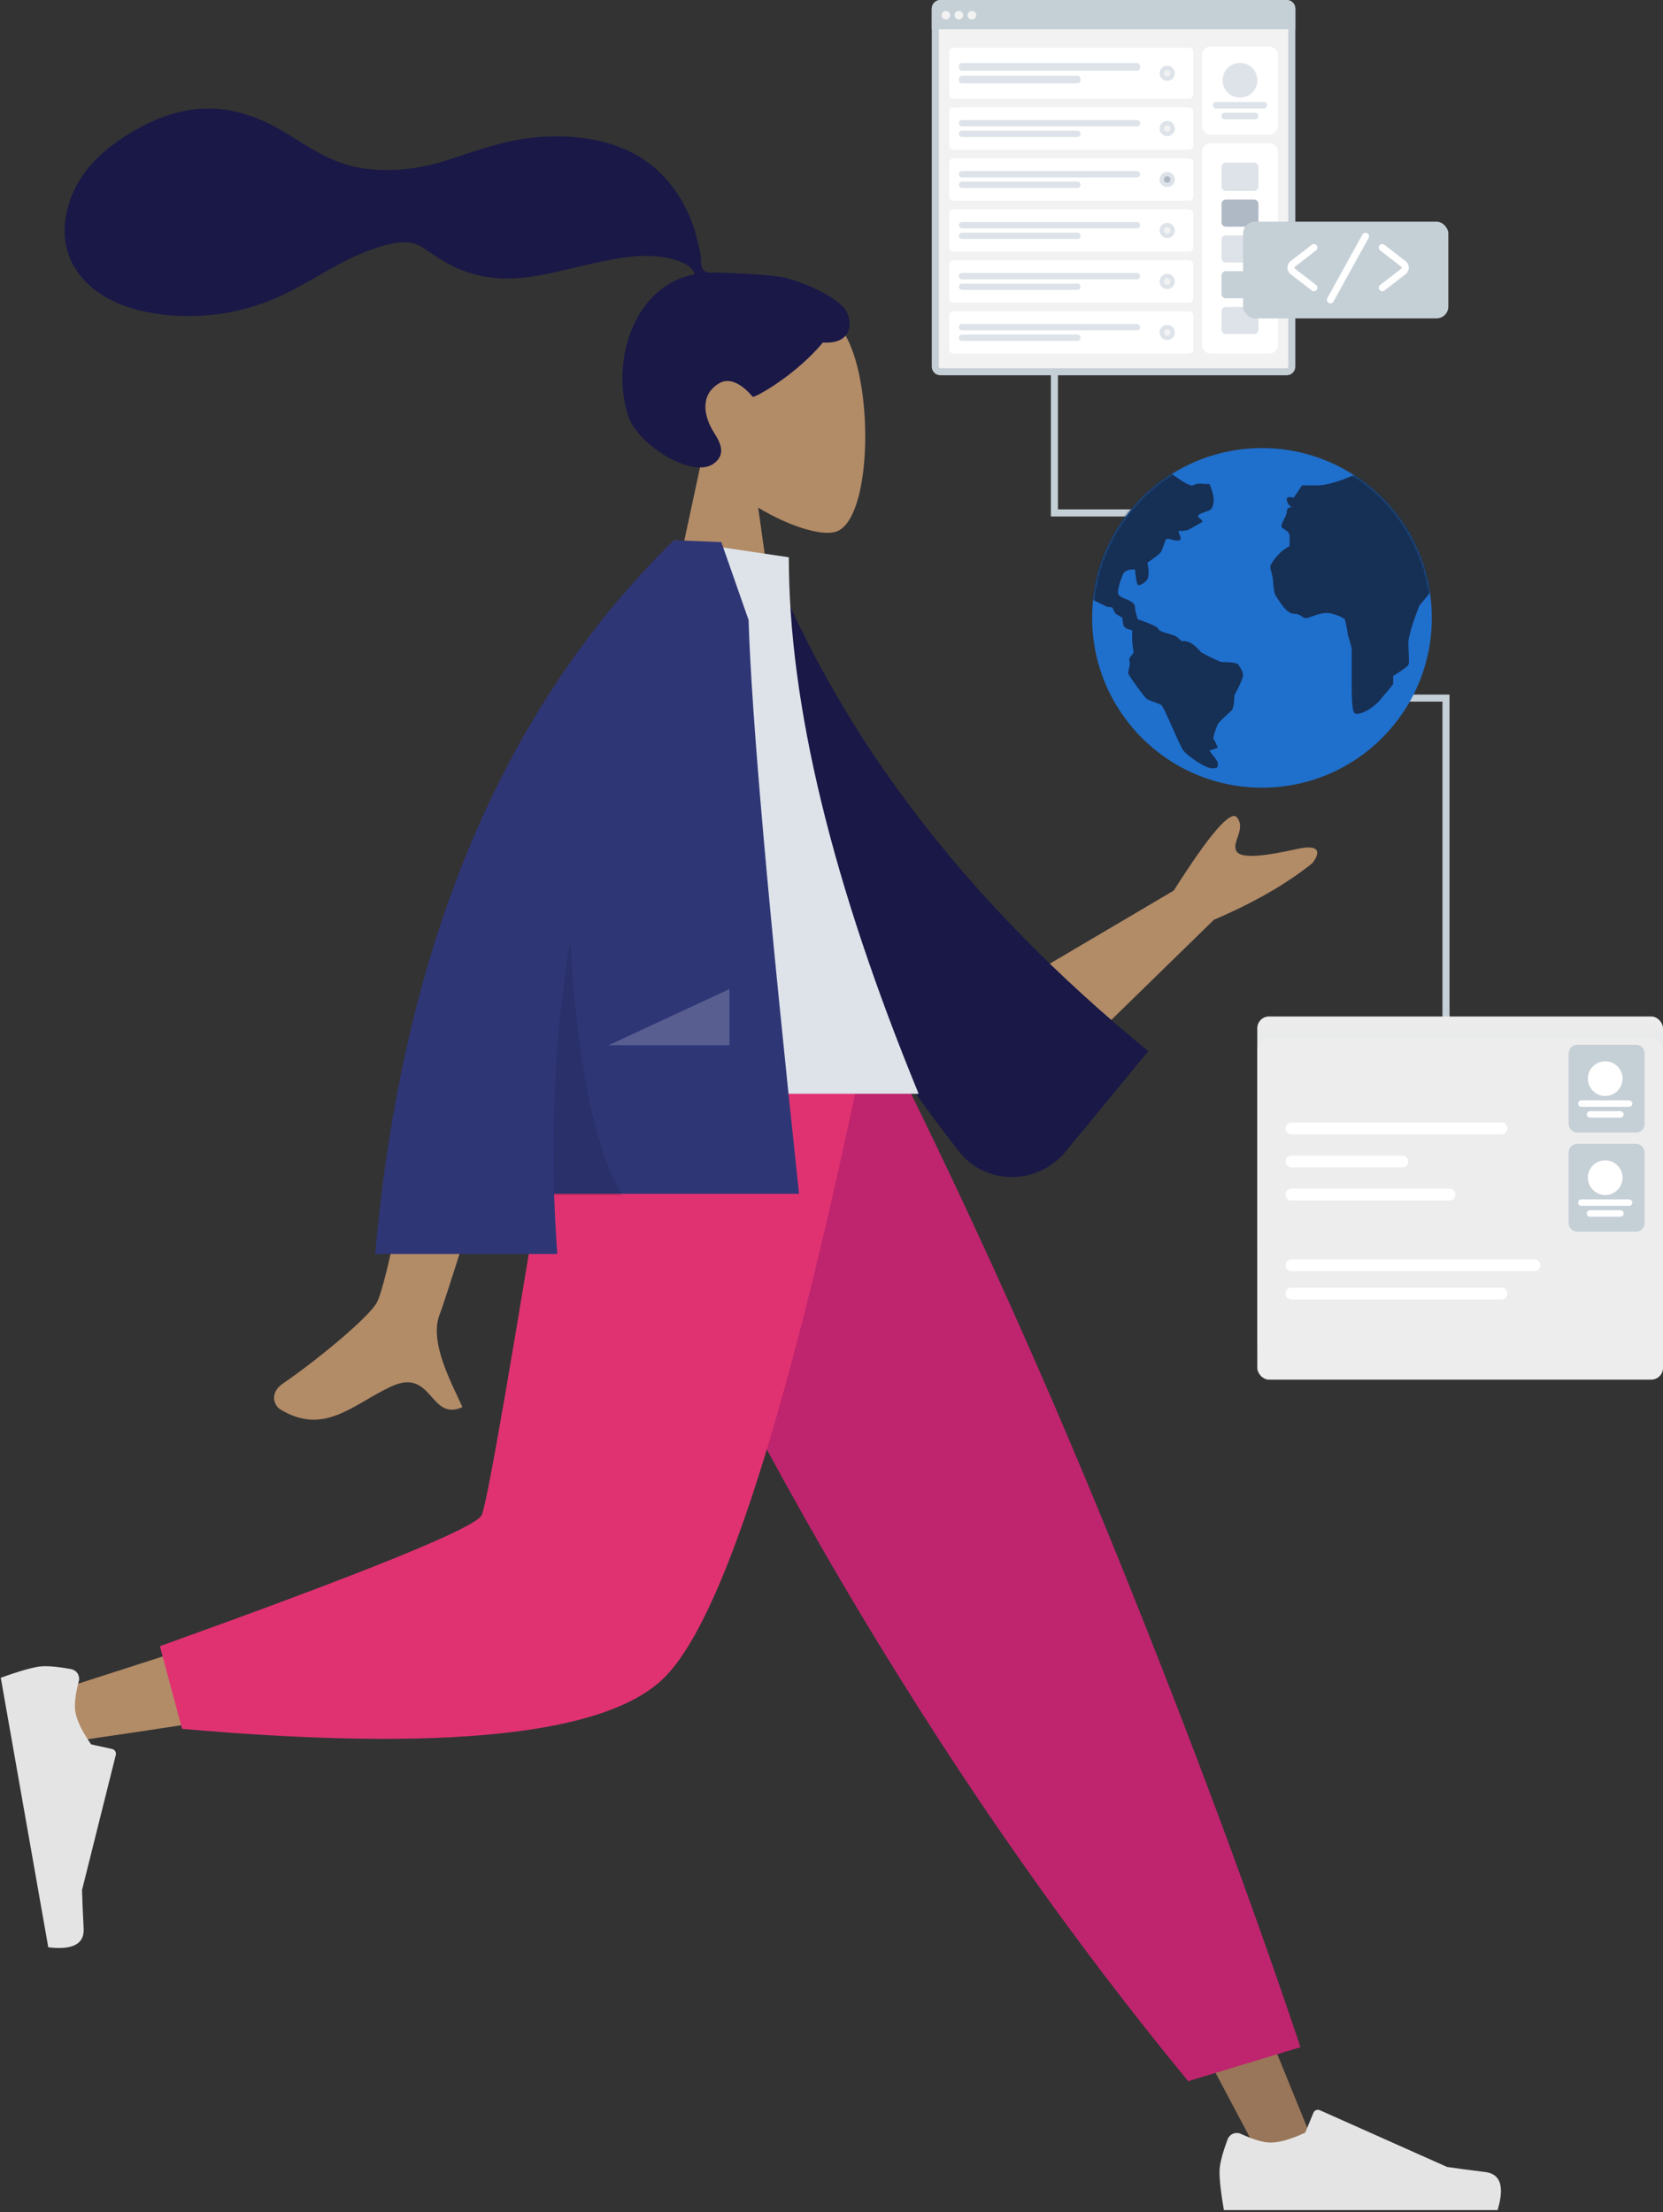 <svg width="705" height="938" viewBox="0 0 705 938" fill="none" xmlns="http://www.w3.org/2000/svg">
<rect x="0" y="0" width="705" height="938" fill="#333333" stroke="none"/>
<path d="M487.5 217.5H447V118" stroke="#C5CFD6" stroke-width="3" stroke-linecap="round"/>
<path d="M573 296L613 296L613 443" stroke="#C5CFD6" stroke-width="3" stroke-linecap="round"/>
<path d="M398.681 1.5H545.45C546.655 1.5 547.631 2.476 547.631 3.679V155.449C547.631 156.652 546.655 157.628 545.45 157.628H398.681C397.476 157.628 396.5 156.652 396.5 155.449V3.679C396.5 2.476 397.476 1.5 398.681 1.5Z" fill="#F2F2F2" stroke="#C5CFD6" stroke-width="3"/>
<path d="M538.088 19.776H513.243C511.211 19.776 509.563 21.423 509.563 23.455V53.349C509.563 55.381 511.211 57.028 513.243 57.028H538.088C540.121 57.028 541.769 55.381 541.769 53.349V23.455C541.769 21.423 540.121 19.776 538.088 19.776Z" fill="white"/>
<path d="M525.666 41.392C529.732 41.392 533.028 38.097 533.028 34.033C533.028 29.969 529.732 26.675 525.666 26.675C521.6 26.675 518.305 29.969 518.305 34.033C518.305 38.097 521.6 41.392 525.666 41.392Z" fill="#DDE3E9"/>
<path d="M535.788 43.231H515.544C514.782 43.231 514.164 43.849 514.164 44.611C514.164 45.373 514.782 45.991 515.544 45.991H535.788C536.55 45.991 537.168 45.373 537.168 44.611C537.168 43.849 536.55 43.231 535.788 43.231Z" fill="#DDE3E9"/>
<path d="M532.107 47.83H519.225C518.463 47.83 517.845 48.448 517.845 49.21C517.845 49.972 518.463 50.59 519.225 50.59H532.107C532.87 50.59 533.488 49.972 533.488 49.21C533.488 48.448 532.87 47.83 532.107 47.83Z" fill="#DDE3E9"/>
<path fill-rule="evenodd" clip-rule="evenodd" d="M398.681 0H545.45C547.483 0 549.131 1.647 549.131 3.679V12.418H395V3.679C395 1.647 396.648 0 398.681 0Z" fill="#C5CFD6"/>
<path d="M400.981 8.279C401.998 8.279 402.821 7.456 402.821 6.44C402.821 5.424 401.998 4.6 400.981 4.6C399.965 4.6 399.141 5.424 399.141 6.44C399.141 7.456 399.965 8.279 400.981 8.279Z" fill="#F2F2F2"/>
<path d="M406.502 8.278C407.519 8.278 408.343 7.455 408.343 6.439C408.343 5.423 407.519 4.599 406.502 4.599C405.486 4.599 404.662 5.423 404.662 6.439C404.662 7.455 405.486 8.278 406.502 8.278Z" fill="#F2F2F2"/>
<path d="M412.024 8.278C413.04 8.278 413.864 7.455 413.864 6.439C413.864 5.423 413.04 4.599 412.024 4.599C411.007 4.599 410.183 5.423 410.183 6.439C410.183 7.455 411.007 8.278 412.024 8.278Z" fill="#F2F2F2"/>
<path d="M538.088 60.708H513.243C511.211 60.708 509.563 62.355 509.563 64.387V146.251C509.563 148.283 511.211 149.93 513.243 149.93H538.088C540.121 149.93 541.769 148.283 541.769 146.251V64.387C541.769 62.355 540.121 60.708 538.088 60.708Z" fill="white"/>
<path d="M531.647 68.986H519.685C518.668 68.986 517.844 69.81 517.844 70.826V79.104C517.844 80.12 518.668 80.944 519.685 80.944H531.647C532.664 80.944 533.488 80.12 533.488 79.104V70.826C533.488 69.81 532.664 68.986 531.647 68.986Z" fill="#DDE3E9"/>
<path d="M531.647 84.623H519.685C518.668 84.623 517.844 85.447 517.844 86.463V94.281C517.844 95.297 518.668 96.121 519.685 96.121H531.647C532.664 96.121 533.488 95.297 533.488 94.281V86.463C533.488 85.447 532.664 84.623 531.647 84.623Z" fill="#AFB9C5"/>
<path d="M531.647 99.8H519.685C518.668 99.8 517.844 100.624 517.844 101.64V109.458C517.844 110.474 518.668 111.298 519.685 111.298H531.647C532.664 111.298 533.488 110.474 533.488 109.458V101.64C533.488 100.624 532.664 99.8 531.647 99.8Z" fill="#DDE3E9"/>
<path d="M531.647 130.154H519.685C518.668 130.154 517.844 130.977 517.844 131.993V139.812C517.844 140.828 518.668 141.651 519.685 141.651H531.647C532.664 141.651 533.488 140.828 533.488 139.812V131.993C533.488 130.977 532.664 130.154 531.647 130.154Z" fill="#DDE3E9"/>
<path d="M531.647 114.977H519.685C518.668 114.977 517.844 115.801 517.844 116.817V124.635C517.844 125.651 518.668 126.475 519.685 126.475H531.647C532.664 126.475 533.488 125.651 533.488 124.635V116.817C533.488 115.801 532.664 114.977 531.647 114.977Z" fill="#C5CFD6"/>
<path d="M504.042 20.236H404.202C403.185 20.236 402.361 21.059 402.361 22.076V40.012C402.361 41.028 403.185 41.852 404.202 41.852H504.042C505.058 41.852 505.882 41.028 505.882 40.012V22.076C505.882 21.059 505.058 20.236 504.042 20.236Z" fill="white"/>
<path d="M481.957 26.721H407.882C407.12 26.721 406.502 27.338 406.502 28.1V28.583C406.502 29.345 407.12 29.963 407.882 29.963H481.957C482.72 29.963 483.338 29.345 483.338 28.583V28.1C483.338 27.338 482.72 26.721 481.957 26.721Z" fill="#DDE3E9"/>
<path d="M456.696 32.124H407.882C407.12 32.124 406.502 32.742 406.502 33.504V33.987C406.502 34.749 407.12 35.366 407.882 35.366H456.696C457.459 35.366 458.077 34.749 458.077 33.987V33.504C458.077 32.742 457.459 32.124 456.696 32.124Z" fill="#DDE3E9"/>
<path d="M494.819 34.263C496.597 34.263 498.039 32.822 498.039 31.044C498.039 29.266 496.597 27.824 494.819 27.824C493.04 27.824 491.598 29.266 491.598 31.044C491.598 32.822 493.04 34.263 494.819 34.263Z" fill="#DDE3E9"/>
<path d="M494.819 32.423C495.581 32.423 496.199 31.805 496.199 31.043C496.199 30.281 495.581 29.664 494.819 29.664C494.056 29.664 493.438 30.281 493.438 31.043C493.438 31.805 494.056 32.423 494.819 32.423Z" fill="#F2F2F2"/>
<path d="M504.042 45.531H404.202C403.185 45.531 402.361 46.354 402.361 47.37V61.627C402.361 62.644 403.185 63.467 404.202 63.467H504.042C505.058 63.467 505.882 62.644 505.882 61.627V47.37C505.882 46.354 505.058 45.531 504.042 45.531Z" fill="white"/>
<path d="M481.992 50.912H407.848C407.105 50.912 406.502 51.514 406.502 52.257C406.502 53 407.105 53.603 407.848 53.603H481.992C482.735 53.603 483.338 53 483.338 52.257C483.338 51.514 482.735 50.912 481.992 50.912Z" fill="#DDE3E9"/>
<path d="M456.731 55.396H407.848C407.105 55.396 406.502 55.998 406.502 56.741C406.502 57.484 407.105 58.086 407.848 58.086H456.731C457.474 58.086 458.077 57.484 458.077 56.741C458.077 55.998 457.474 55.396 456.731 55.396Z" fill="#DDE3E9"/>
<path d="M494.819 57.718C496.597 57.718 498.039 56.277 498.039 54.499C498.039 52.721 496.597 51.279 494.819 51.279C493.04 51.279 491.598 52.721 491.598 54.499C491.598 56.277 493.04 57.718 494.819 57.718Z" fill="#DDE3E9"/>
<path d="M494.819 55.879C495.581 55.879 496.199 55.261 496.199 54.499C496.199 53.737 495.581 53.119 494.819 53.119C494.056 53.119 493.438 53.737 493.438 54.499C493.438 55.261 494.056 55.879 494.819 55.879Z" fill="#F2F2F2"/>
<path d="M504.042 67.147H404.202C403.185 67.147 402.361 67.97 402.361 68.986V83.243C402.361 84.259 403.185 85.083 404.202 85.083H504.042C505.058 85.083 505.882 84.259 505.882 83.243V68.986C505.882 67.97 505.058 67.147 504.042 67.147Z" fill="white"/>
<path d="M481.992 72.527H407.848C407.105 72.527 406.502 73.13 406.502 73.873C406.502 74.615 407.105 75.218 407.848 75.218H481.992C482.735 75.218 483.338 74.615 483.338 73.873C483.338 73.13 482.735 72.527 481.992 72.527Z" fill="#DDE3E9"/>
<path d="M456.731 77.012H407.848C407.105 77.012 406.502 77.614 406.502 78.357C406.502 79.1 407.105 79.702 407.848 79.702H456.731C457.474 79.702 458.077 79.1 458.077 78.357C458.077 77.614 457.474 77.012 456.731 77.012Z" fill="#DDE3E9"/>
<path d="M494.819 79.334C496.597 79.334 498.039 77.892 498.039 76.114C498.039 74.336 496.597 72.895 494.819 72.895C493.04 72.895 491.598 74.336 491.598 76.114C491.598 77.892 493.04 79.334 494.819 79.334Z" fill="#DDE3E9"/>
<path d="M494.819 77.494C495.581 77.494 496.199 76.877 496.199 76.115C496.199 75.353 495.581 74.735 494.819 74.735C494.056 74.735 493.438 75.353 493.438 76.115C493.438 76.877 494.056 77.494 494.819 77.494Z" fill="#AFB9C5"/>
<path d="M504.042 131.993H404.202C403.185 131.993 402.361 132.817 402.361 133.833V148.09C402.361 149.106 403.185 149.929 404.202 149.929H504.042C505.058 149.929 505.882 149.106 505.882 148.09V133.833C505.882 132.817 505.058 131.993 504.042 131.993Z" fill="white"/>
<path d="M481.992 137.374H407.848C407.105 137.374 406.502 137.976 406.502 138.719C406.502 139.462 407.105 140.065 407.848 140.065H481.992C482.735 140.065 483.338 139.462 483.338 138.719C483.338 137.976 482.735 137.374 481.992 137.374Z" fill="#DDE3E9"/>
<path d="M456.731 141.858H407.848C407.105 141.858 406.502 142.46 406.502 143.203C406.502 143.946 407.105 144.548 407.848 144.548H456.731C457.474 144.548 458.077 143.946 458.077 143.203C458.077 142.46 457.474 141.858 456.731 141.858Z" fill="#DDE3E9"/>
<path d="M494.819 144.18C496.597 144.18 498.039 142.739 498.039 140.961C498.039 139.183 496.597 137.742 494.819 137.742C493.04 137.742 491.598 139.183 491.598 140.961C491.598 142.739 493.04 144.18 494.819 144.18Z" fill="#DDE3E9"/>
<path d="M494.819 142.341C495.581 142.341 496.199 141.723 496.199 140.961C496.199 140.199 495.581 139.582 494.819 139.582C494.056 139.582 493.438 140.199 493.438 140.961C493.438 141.723 494.056 142.341 494.819 142.341Z" fill="#F2F2F2"/>
<path d="M504.042 110.377H404.202C403.185 110.377 402.361 111.201 402.361 112.217V126.474C402.361 127.49 403.185 128.314 404.202 128.314H504.042C505.058 128.314 505.882 127.49 505.882 126.474V112.217C505.882 111.201 505.058 110.377 504.042 110.377Z" fill="white"/>
<path d="M481.992 115.758H407.848C407.105 115.758 406.502 116.361 406.502 117.104C406.502 117.846 407.105 118.449 407.848 118.449H481.992C482.735 118.449 483.338 117.846 483.338 117.104C483.338 116.361 482.735 115.758 481.992 115.758Z" fill="#DDE3E9"/>
<path d="M456.731 120.243H407.848C407.105 120.243 406.502 120.845 406.502 121.588C406.502 122.331 407.105 122.933 407.848 122.933H456.731C457.474 122.933 458.077 122.331 458.077 121.588C458.077 120.845 457.474 120.243 456.731 120.243Z" fill="#DDE3E9"/>
<path d="M494.819 122.565C496.597 122.565 498.039 121.124 498.039 119.346C498.039 117.568 496.597 116.126 494.819 116.126C493.04 116.126 491.598 117.568 491.598 119.346C491.598 121.124 493.04 122.565 494.819 122.565Z" fill="#DDE3E9"/>
<path d="M494.819 120.726C495.581 120.726 496.199 120.108 496.199 119.346C496.199 118.584 495.581 117.966 494.819 117.966C494.056 117.966 493.438 118.584 493.438 119.346C493.438 120.108 494.056 120.726 494.819 120.726Z" fill="#F2F2F2"/>
<path d="M504.042 88.762H404.202C403.185 88.762 402.361 89.585 402.361 90.601V104.858C402.361 105.874 403.185 106.698 404.202 106.698H504.042C505.058 106.698 505.882 105.874 505.882 104.858V90.601C505.882 89.585 505.058 88.762 504.042 88.762Z" fill="white"/>
<path d="M481.992 94.143H407.848C407.105 94.143 406.502 94.745 406.502 95.488C406.502 96.231 407.105 96.833 407.848 96.833H481.992C482.735 96.833 483.338 96.231 483.338 95.488C483.338 94.745 482.735 94.143 481.992 94.143Z" fill="#DDE3E9"/>
<path d="M456.731 98.626H407.848C407.105 98.626 406.502 99.229 406.502 99.972C406.502 100.715 407.105 101.317 407.848 101.317H456.731C457.474 101.317 458.077 100.715 458.077 99.972C458.077 99.229 457.474 98.626 456.731 98.626Z" fill="#DDE3E9"/>
<path d="M494.819 100.949C496.597 100.949 498.039 99.508 498.039 97.73C498.039 95.952 496.597 94.511 494.819 94.511C493.04 94.511 491.598 95.952 491.598 97.73C491.598 99.508 493.04 100.949 494.819 100.949Z" fill="#DDE3E9"/>
<path d="M494.819 99.11C495.581 99.11 496.199 98.492 496.199 97.73C496.199 96.968 495.581 96.351 494.819 96.351C494.056 96.351 493.438 96.968 493.438 97.73C493.438 98.492 494.056 99.11 494.819 99.11Z" fill="#F2F2F2"/>
<circle cx="535" cy="262" r="72" fill="#1F6FCC"/>
<mask id="mask0" mask-type="alpha" maskUnits="userSpaceOnUse" x="463" y="190" width="144" height="144">
<circle cx="535" cy="262" r="72" fill="#1F6FCC"/>
</mask>
<g mask="url(#mask0)">
<path d="M559 205.805C561.81 205.805 566.805 204.244 568.951 203.463L580.5 199L594 215.171L601.732 227.463L607 250.5L601.732 256.732C600.171 260.634 597.049 269.258 597.049 272.537C597.049 276.634 597.634 280.732 597.049 281.902C596.58 282.839 592.561 285.415 590.61 286.585V290.098C589.829 291.073 587.566 293.844 584.756 297.122C581.244 301.219 575.39 303.561 574.219 302.39C573.049 301.219 573.049 294.195 573.049 290.098V275.463C573.049 273.707 571.293 269.61 571.293 268.439C571.293 267.502 570.512 264.146 570.122 262.585C569.732 262.195 568.132 261.18 564.854 260.244C560.756 259.073 556.658 261.415 554.317 262C551.975 262.585 551.976 260.244 548.463 260.244C544.951 260.244 541.439 253.219 540.854 252.634C540.268 252.049 539.683 247.951 539.683 246.195C539.683 244.439 538.512 241.512 538.512 240.341C538.512 239.171 540.854 236.244 542.61 234.488C544.015 233.083 545.927 231.951 546.707 231.561V227.463C546.707 225.707 545.536 225.122 543.78 223.951C542.024 222.78 545.536 219.268 545.536 216.927C545.536 215.054 547.097 214.976 547.878 215.171C547.293 214.976 546.005 214.117 545.536 212.244C545.068 210.371 547.293 210.683 548.463 211.073L551.976 205.805H559Z" fill="#162F54"/>
<path d="M505.732 205.805C504.327 206.742 494.805 199.866 494.024 198.5C488.561 202.402 479.741 208.849 476.463 211.659C472.366 215.171 456.744 226.317 454.402 228.659C452.529 230.532 458.89 246.195 458.5 252.049L469.439 257.317C470.219 257.317 471.78 257.434 471.78 257.903C471.78 258.371 472.561 259.659 472.951 260.244L475.878 262C475.878 262.781 475.995 264.576 476.463 265.512C476.932 266.449 479 267.073 479.975 267.268V271.366C479.975 273.122 480.561 276.049 480.561 276.634C480.561 277.22 478.219 278.976 478.805 280.147C479.39 281.317 478.219 284.829 478.219 285.415C478.219 286 485.244 295.951 486.414 296.537C487.585 297.122 491.097 298.293 492.268 298.878C493.439 299.464 499.878 315.854 501.634 318.195C503.39 320.537 511 325.805 513.927 325.805C516.853 325.805 516.268 324.634 516.268 323.464C516.268 322.293 512.171 318.195 512.756 318.195C513.224 318.195 515.292 317.415 516.268 317.025C515.878 316.049 514.98 313.981 514.512 313.512C513.927 312.927 515.683 308.244 516.268 307.073C516.853 305.903 520.951 302.39 522.122 301.22C523.058 300.283 523.293 296.537 523.293 294.781C524.268 293.025 526.336 289.044 526.805 287.171C527.39 284.829 525.634 283.073 525.049 281.903C524.463 280.732 519.195 280.732 518.024 280.732C517.088 280.732 511.78 278 509.244 276.634C508.463 275.659 506.434 273.473 504.561 272.537C502.688 271.6 501.439 271.756 501.049 271.951C500.463 271.366 499.058 270.078 498.122 269.61C496.951 269.025 491.097 267.854 491.097 266.683C491.097 265.747 485.244 263.561 482.317 262.586C481.927 261.415 481.146 258.722 481.146 257.317C481.146 255.912 479.195 254.781 478.219 254.39C477.049 254 474.59 252.986 474.122 252.049C473.536 250.878 474.707 246.781 475.878 243.854C476.814 241.512 479.78 241.317 481.146 241.512C481.341 243.464 481.849 247.483 482.317 247.951C482.902 248.537 485.244 247.366 486.414 245.61C487.351 244.205 486.805 240.342 486.414 238.586C488.171 237.415 491.8 234.839 492.268 233.903C492.853 232.732 493.439 230.976 494.024 229.22C494.61 227.464 496.366 229.22 499.292 229.22C502.219 229.22 498.707 225.122 499.878 225.122C501.049 225.122 502.805 225.122 503.975 224.537C505.146 223.951 508.073 222.195 509.244 221.61C510.414 221.025 509.244 220.439 508.073 219.268C506.902 218.098 511.585 216.927 512.756 216.342C513.927 215.756 514.512 214 514.512 211.659C514.512 209.786 513.341 206.586 512.756 205.22H510.414C509.439 205.025 507.136 204.868 505.732 205.805Z" fill="#162F54"/>
</g>
<path fill-rule="evenodd" clip-rule="evenodd" d="M297.401 195.179C287.923 184.049 281.507 170.408 282.579 155.122C285.668 111.082 346.949 120.77 358.87 142.998C370.79 165.226 369.374 221.609 353.968 225.582C347.824 227.166 334.735 223.285 321.414 215.253L329.776 274.43H280.405L297.401 195.179Z" fill="#B28B67"/>
<path fill-rule="evenodd" clip-rule="evenodd" d="M330.73 117.38C324.223 116.312 306.703 115.578 303.472 115.579C301.407 115.579 299.17 116.051 297.947 114.154C296.945 112.601 297.312 109.974 297.013 108.172C296.666 106.078 296.174 104.011 295.675 101.95C294.256 96.084 292.111 90.503 289.109 85.263C283.476 75.432 275.224 67.732 264.806 63.251C253.302 58.304 240.284 57.171 227.909 58.174C214.667 59.248 202.679 63.621 190.177 67.737C178.262 71.658 165.783 73.202 153.321 71.287C140.766 69.358 131.279 62.55 120.689 56.089C109.848 49.474 97.458 45.148 84.642 46.142C72.678 47.071 61.652 52.013 51.759 58.614C42.503 64.791 34.866 72.222 30.554 82.681C25.916 93.931 25.92 106.28 33.548 116.223C44.604 130.635 65.129 134.362 82.206 133.992C92.083 133.778 101.783 131.974 111.109 128.693C123.545 124.317 134.292 116.9 145.926 110.882C151.386 108.059 157.03 105.739 162.946 104.069C168.687 102.447 174.341 101.703 179.538 105.172C185.037 108.842 189.964 112.447 196.254 114.745C202.288 116.949 208.68 118.182 215.109 118.132C227.617 118.036 239.948 114.137 252.097 111.525C262.004 109.396 272.604 107.273 282.704 109.32C286.918 110.175 293.074 111.938 294.596 116.32C268.976 120.965 258.914 152.663 266.137 175.932C270.035 188.491 293.468 203.173 302.578 196.57C308.35 192.387 304.846 186.896 302.578 183.271C298.235 176.328 296.75 167.411 304.786 162.578C311.718 158.409 319.006 168.308 319.144 168.297C321.049 168.147 337.511 158.833 348.854 145.242C360.043 145.905 361.74 138.525 359.069 132.488C356.397 126.452 339.721 118.856 330.73 117.38Z" fill="#191847"/>
<path fill-rule="evenodd" clip-rule="evenodd" d="M268.084 445.285L420.94 700.935L535.538 917.066H560.221L368.211 445.285L268.084 445.285Z" fill="#997659"/>
<path fill-rule="evenodd" clip-rule="evenodd" d="M520.445 907.089C518.144 913.235 516.993 917.833 516.993 920.885C516.993 924.596 517.611 930.011 518.847 937.13C523.151 937.13 561.825 937.13 634.872 937.13C637.887 927.159 636.146 921.775 629.65 920.98C623.154 920.185 617.758 919.467 613.461 918.827L559.534 894.776C558.497 894.313 557.28 894.78 556.818 895.818C556.81 895.835 556.802 895.853 556.795 895.871L553.328 904.283C547.315 907.09 542.428 908.494 538.668 908.494C535.614 908.494 531.395 907.259 526.013 904.791L526.013 904.791C523.947 903.844 521.505 904.751 520.558 906.817C520.517 906.906 520.48 906.997 520.445 907.089Z" fill="#E4E4E4"/>
<path fill-rule="evenodd" clip-rule="evenodd" d="M503.711 882.457L551.312 868.052C530.457 805.68 504.896 737.042 474.628 662.138C444.361 587.234 411.855 514.95 377.111 445.285H242.667C281.295 533.408 322.247 613.479 365.521 685.497C408.795 757.516 454.858 823.169 503.711 882.457Z" fill="#BF246E"/>
<path fill-rule="evenodd" clip-rule="evenodd" d="M258.039 445.285C243.612 535.122 215.787 649.9 213.161 653.442C211.41 655.803 148.387 676.93 24.091 716.823L29.423 738.598C177.645 717.203 255.746 700.604 263.725 688.801C275.693 671.097 335.451 531.231 358.597 445.285H258.039Z" fill="#B28B67"/>
<path fill-rule="evenodd" clip-rule="evenodd" d="M67.783 698L77.175 733.07C188.036 742.797 255.964 735.769 280.957 711.984C305.95 688.2 334.435 599.301 366.411 445.285H238.211C217.952 571.403 206.625 637.109 204.232 642.403C201.839 647.698 156.356 666.23 67.783 698Z" fill="#E03271"/>
<path fill-rule="evenodd" clip-rule="evenodd" d="M30.181 707.752C23.731 706.552 19.004 706.217 16 706.748C12.346 707.392 7.122 708.942 0.327 711.396C1.074 715.636 7.788 753.737 20.469 825.701C30.81 826.939 35.808 824.29 35.463 817.752C35.118 811.214 34.888 805.773 34.773 801.428L49.09 744.123C49.365 743.02 48.695 741.903 47.593 741.627C47.574 741.623 47.555 741.618 47.536 741.614L38.652 739.66C34.845 734.223 32.614 729.653 31.962 725.949C31.431 722.94 31.914 718.569 33.41 712.838L33.41 712.838C33.984 710.638 32.667 708.39 30.468 707.816C30.373 707.791 30.278 707.77 30.181 707.752Z" fill="#E4E4E4"/>
<path fill-rule="evenodd" clip-rule="evenodd" d="M186.428 420.604L229.416 420.774C202.873 506.494 188.543 551.977 186.428 557.222C181.668 569.023 191.741 586.996 196.048 596.655C182.019 602.935 183.514 579.676 165.816 587.913C149.662 595.432 137.374 609.054 118.71 597.534C116.416 596.117 113.901 590.785 119.977 586.617C135.112 576.235 156.924 558.063 159.871 552.082C163.89 543.926 172.742 500.1 186.428 420.604Z" fill="#B28B67"/>
<path fill-rule="evenodd" clip-rule="evenodd" d="M456.355 446.865L514.628 389.994C531.583 382.759 545.476 374.769 556.306 366.026C558.741 363.087 561.393 357.456 549.934 359.976C538.475 362.496 526.309 364.631 524.156 360.903C522.002 357.175 528.348 351.463 524.368 346.584C521.714 343.331 512.791 353.677 497.597 377.621L437 413.362L456.355 446.865Z" fill="#B28B67"/>
<path fill-rule="evenodd" clip-rule="evenodd" d="M308.593 240.149L326.381 237.097C357.006 313.632 410.475 383.174 486.786 445.722L451.822 488.217C439.976 502.615 417.951 502.855 406.471 488.163C343.648 407.765 306.075 325.093 308.593 240.149Z" fill="#191847"/>
<path fill-rule="evenodd" clip-rule="evenodd" d="M231.051 463.78H389.448C352.751 374.518 334.402 298.69 334.402 236.298L286.622 229.176C249.071 289.594 238.466 363.98 231.051 463.78Z" fill="#DDE3E9"/>
<path fill-rule="evenodd" clip-rule="evenodd" d="M285.61 229.21C285.616 229.199 285.622 229.188 285.629 229.176L288.748 229.176C292.48 229.305 298.164 229.536 305.801 229.871L317.346 262.879C318.568 303.123 325.7 384.225 338.742 506.186H234.91C235.182 514.609 235.631 523.111 236.256 531.692H159.052C170.6 401.351 212.774 300.512 285.572 229.176L285.61 229.21V229.21Z" fill="#2F3676"/>
<path fill-rule="evenodd" clip-rule="evenodd" d="M241.768 398.406C244.723 450.914 252.122 487.111 263.964 506.997H234.936C233.666 469.219 235.943 433.022 241.768 398.406V398.406Z" fill="black" fill-opacity="0.1"/>
<path fill-rule="evenodd" clip-rule="evenodd" d="M258.021 443.201L309.221 419.389V443.201H258.021Z" fill="white" fill-opacity="0.2"/>
<rect x="533" y="431" width="172" height="145" rx="5" fill="url(#paint0_linear)"/>
<rect x="533" y="440" width="172" height="145" rx="5" fill="#EDEDED"/>
<path d="M693.526 443H668.681C666.648 443 665 444.647 665 446.679V476.573C665 478.605 666.648 480.253 668.681 480.253H693.526C695.559 480.253 697.206 478.605 697.206 476.573V446.679C697.206 444.647 695.559 443 693.526 443Z" fill="#C5CFD6"/>
<path d="M680.502 464.717C684.568 464.717 687.864 461.423 687.864 457.359C687.864 453.295 684.568 450 680.502 450C676.437 450 673.141 453.295 673.141 457.359C673.141 461.423 676.437 464.717 680.502 464.717Z" fill="white"/>
<path d="M690.624 466.557H670.38C669.618 466.557 669 467.174 669 467.936C669 468.698 669.618 469.316 670.38 469.316H690.624C691.387 469.316 692.005 468.698 692.005 467.936C692.005 467.174 691.387 466.557 690.624 466.557Z" fill="white"/>
<path d="M686.944 471.155H674.061C673.299 471.155 672.681 471.773 672.681 472.535C672.681 473.297 673.299 473.915 674.061 473.915H686.944C687.706 473.915 688.324 473.297 688.324 472.535C688.324 471.773 687.706 471.155 686.944 471.155Z" fill="white"/>
<path d="M693.526 485H668.681C666.648 485 665 486.647 665 488.679V518.573C665 520.605 666.648 522.253 668.681 522.253H693.526C695.559 522.253 697.206 520.605 697.206 518.573V488.679C697.206 486.647 695.559 485 693.526 485Z" fill="#C5CFD6"/>
<path d="M680.502 506.717C684.568 506.717 687.864 503.423 687.864 499.359C687.864 495.295 684.568 492 680.502 492C676.437 492 673.141 495.295 673.141 499.359C673.141 503.423 676.437 506.717 680.502 506.717Z" fill="white"/>
<path d="M690.624 508.557H670.38C669.618 508.557 669 509.174 669 509.936C669 510.698 669.618 511.316 670.38 511.316H690.624C691.387 511.316 692.005 510.698 692.005 509.936C692.005 509.174 691.387 508.557 690.624 508.557Z" fill="white"/>
<path d="M686.944 513.155H674.061C673.299 513.155 672.681 513.773 672.681 514.535C672.681 515.297 673.299 515.915 674.061 515.915H686.944C687.706 515.915 688.324 515.297 688.324 514.535C688.324 513.773 687.706 513.155 686.944 513.155Z" fill="white"/>
<line x1="547.5" y1="478.5" x2="636.5" y2="478.5" stroke="white" stroke-width="5" stroke-linecap="round"/>
<line x1="547.5" y1="492.5" x2="594.5" y2="492.5" stroke="white" stroke-width="5" stroke-linecap="round"/>
<line x1="547.5" y1="506.5" x2="614.5" y2="506.5" stroke="white" stroke-width="5" stroke-linecap="round"/>
<line x1="547.5" y1="536.5" x2="650.5" y2="536.5" stroke="white" stroke-width="5" stroke-linecap="round"/>
<line x1="547.5" y1="548.5" x2="636.5" y2="548.5" stroke="white" stroke-width="5" stroke-linecap="round"/>
<rect x="527" y="94" width="87" height="41" rx="5" fill="#C5CFD6"/>
<path d="M578.874 100.2L564 127.142" stroke="white" stroke-width="3" stroke-linecap="round"/>
<path d="M557.917 106.187C558.573 105.68 558.693 104.738 558.187 104.083C557.68 103.427 556.738 103.307 556.083 103.813L557.917 106.187ZM556.083 123.187C556.738 123.693 557.68 123.573 558.187 122.917C558.693 122.262 558.573 121.32 557.917 120.813L556.083 123.187ZM556.083 103.813L547.131 110.731L548.965 113.104L557.917 106.187L556.083 103.813ZM547.131 116.269L556.083 123.187L557.917 120.813L548.965 113.896L547.131 116.269ZM547.131 110.731C545.318 112.132 545.318 114.868 547.131 116.269L548.965 113.896C548.706 113.695 548.706 113.305 548.965 113.104L547.131 110.731Z" fill="white"/>
<path d="M585.083 106.187C584.427 105.68 584.307 104.738 584.813 104.083C585.32 103.427 586.262 103.307 586.917 103.813L585.083 106.187ZM586.917 123.187C586.262 123.693 585.32 123.573 584.813 122.917C584.307 122.262 584.427 121.32 585.083 120.813L586.917 123.187ZM586.917 103.813L595.869 110.731L594.035 113.104L585.083 106.187L586.917 103.813ZM595.869 116.269L586.917 123.187L585.083 120.813L594.035 113.896L595.869 116.269ZM595.869 110.731C597.682 112.132 597.682 114.868 595.869 116.269L594.035 113.896C594.294 113.695 594.294 113.305 594.035 113.104L595.869 110.731Z" fill="white"/>
<defs>
<linearGradient id="paint0_linear" x1="619" y1="431" x2="619" y2="576" gradientUnits="userSpaceOnUse">
<stop stop-color="#EDEDED"/>
<stop offset="1" stop-color="#AFB9C5"/>
</linearGradient>
</defs>
</svg>
